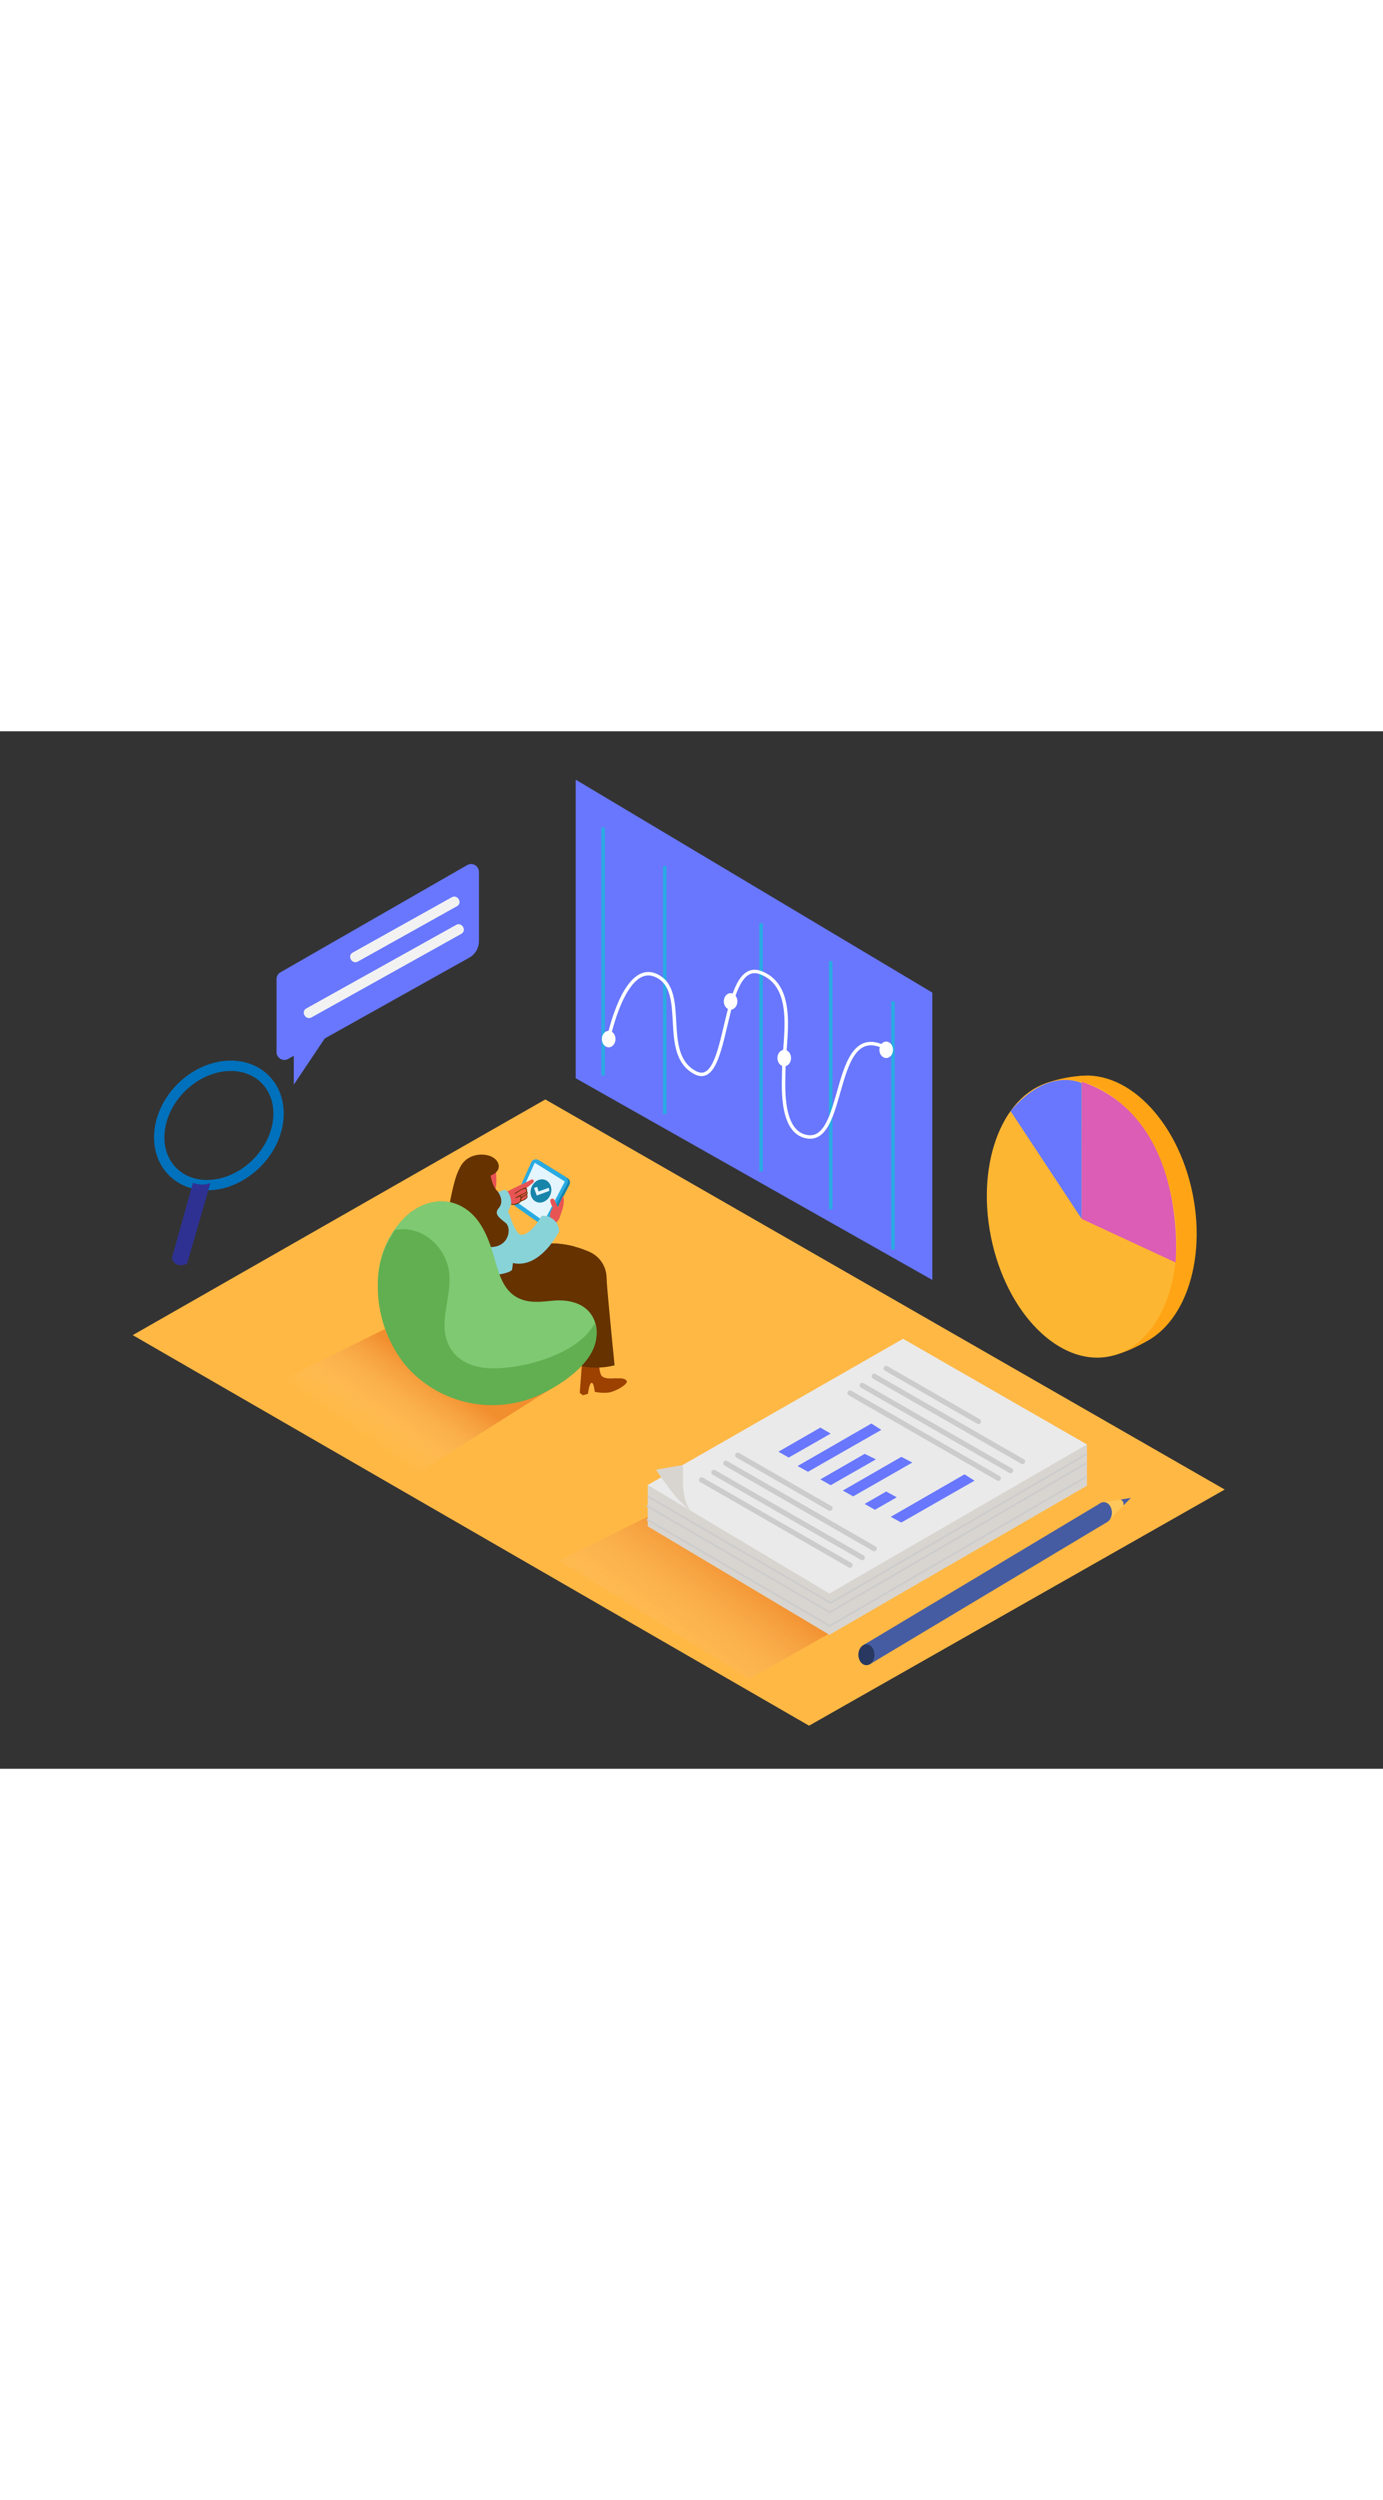 <svg id="Layer_1" data-name="Layer 1" xmlns="http://www.w3.org/2000/svg" xmlns:xlink="http://www.w3.org/1999/xlink" viewBox="0 0 400 300" data-imageid="market-analysis-isometric" imageName="Market analysis" class="illustrations_image" style="width: 166px;"><rect x="0" y="0" width="400" height="300" fill="#333333" stroke="none"/><defs><linearGradient id="linear-gradient" x1="192.28" y1="275.24" x2="216.61" y2="242.45" gradientUnits="userSpaceOnUse"><stop offset="0" stop-color="#fff" stop-opacity="0"/><stop offset="1" stop-color="#d43500"/></linearGradient><linearGradient id="linear-gradient-2" x1="106.85" y1="205.39" x2="122.42" y2="183.25" xlink:href="#linear-gradient"/></defs><title>-</title><polygon points="157.72 106.46 38.39 174.61 234 287.54 354.22 219.26 157.72 106.46" fill="#ffb844"/><polyline points="274.29 241.35 216.66 274.03 161.69 239.83 213.96 213.94" opacity="0.32" fill="url(#linear-gradient)"/><polyline points="163.36 187.61 117.69 216.47 72.03 192.32 124.29 166.43" opacity="0.32" fill="url(#linear-gradient-2)"/><polygon points="269.65 75.57 166.51 14 166.51 100.33 269.65 158.65 269.65 75.57" fill="#6877fd" class="target-color"/><line x1="174.45" y1="27.81" x2="174.45" y2="99.56" fill="none" stroke="#29abe2" stroke-miterlimit="10"/><line x1="192.27" y1="38.95" x2="192.27" y2="110.71" fill="none" stroke="#29abe2" stroke-miterlimit="10"/><line x1="220.13" y1="55.52" x2="220.13" y2="127.27" fill="none" stroke="#29abe2" stroke-miterlimit="10"/><line x1="240.26" y1="66.45" x2="240.26" y2="138.21" fill="none" stroke="#29abe2" stroke-miterlimit="10"/><line x1="258.28" y1="78.11" x2="258.28" y2="149.87" fill="none" stroke="#29abe2" stroke-miterlimit="10"/><path d="M322.23,180.44a39,39,0,0,0,8.77-3.72c3.62-2.29-3.56-1.66-4.62-1.43S322.23,180.44,322.23,180.44Z" fill="#ffa515"/><path d="M302.19,101.9a37.08,37.08,0,0,1,12-2.32c7.41-.34-6.83,5.51-6.83,5.51" fill="#ffa515"/><ellipse cx="318.7" cy="139.08" rx="26.77" ry="39.93" transform="translate(-21.16 65.55) rotate(-11.37)" fill="#ffa515"/><ellipse cx="312.86" cy="140.96" rx="26.77" ry="40.61" transform="translate(-21.65 64.44) rotate(-11.37)" fill="#fcb632"/><path d="M292.28,109.82,312.86,141V101.75S303.33,96.79,292.28,109.82Z" fill="#6877fd" class="target-color"/><path d="M312.86,141,340,153.6s3.92-41.58-27.11-52.26Z" fill="#db5db6"/><polygon points="261.19 187.61 314.37 218.16 239.89 261.26 187.34 229.89 261.19 187.61" fill="#d8d5d0"/><polygon points="187.34 217.95 187.34 229.89 199.46 223.92 187.34 217.95" fill="#d8d5d0"/><polygon points="314.37 206.22 314.37 218.16 302.13 212.5 314.37 206.22" fill="#d8d5d0"/><polygon points="261.19 175.67 314.37 206.22 239.89 249.32 187.34 217.95 261.19 175.67" fill="#eaeaea"/><path d="M197.55,212.93l-.15-.74-7.65,1.32s5.65,8.92,9.88,11.75C197.12,221.7,197.53,217.1,197.55,212.93Z" fill="#d8d5d0"/><line x1="256.31" y1="184.24" x2="282.98" y2="199.57" fill="#d8d5d0"/><path d="M255.93,184.89l26.68,15.33a.75.75,0,0,0,.76-1.3l-26.68-15.33a.75.75,0,0,0-.76,1.3Z" fill="#ccc"/><line x1="252.84" y1="186.51" x2="295.75" y2="211.17" fill="#d8d5d0"/><path d="M252.46,187.16l42.91,24.65a.75.75,0,0,0,.76-1.3l-42.91-24.65a.75.75,0,0,0-.76,1.3Z" fill="#ccc"/><line x1="249.37" y1="189.14" x2="292.28" y2="213.8" fill="#d8d5d0"/><path d="M249,189.79l42.91,24.65a.75.75,0,0,0,.76-1.3L249.75,188.5a.75.75,0,0,0-.76,1.3Z" fill="#ccc"/><line x1="245.84" y1="191.32" x2="288.75" y2="215.97" fill="#d8d5d0"/><path d="M245.46,192l42.91,24.65a.75.75,0,0,0,.76-1.3l-42.91-24.65a.75.75,0,0,0-.76,1.3Z" fill="#ccc"/><polygon points="225.15 208.32 237.26 201.35 240.26 203.08 228.12 210.01 225.15 208.32" fill="#6877fd" class="target-color"/><polygon points="230.68 212.46 252.03 200.17 254.9 202.01 233.69 214.12 230.68 212.46" fill="#6877fd" class="target-color"/><polygon points="237.26 216.32 250.09 208.94 253.34 210.53 240.26 218 237.26 216.32" fill="#6877fd" class="target-color"/><polygon points="243.75 219.56 260.69 209.81 263.86 211.46 246.77 221.23 243.75 219.56" fill="#6877fd" class="target-color"/><polygon points="250.07 223.42 256.31 219.83 259.37 221.5 253.05 225.11 250.07 223.42" fill="#6877fd" class="target-color"/><polygon points="257.62 227.15 278.97 214.86 281.85 216.7 260.67 228.8 257.62 227.15" fill="#6877fd" class="target-color"/><line x1="213.4" y1="209.39" x2="240.08" y2="224.72" fill="#d8d5d0"/><path d="M213,210l26.68,15.33a.75.75,0,0,0,.76-1.3l-26.68-15.33A.75.75,0,0,0,213,210Z" fill="#ccc"/><line x1="209.93" y1="211.67" x2="252.84" y2="236.32" fill="#d8d5d0"/><path d="M209.55,212.32,252.46,237a.75.75,0,0,0,.76-1.3L210.31,211a.75.75,0,0,0-.76,1.3Z" fill="#ccc"/><line x1="206.46" y1="214.3" x2="249.37" y2="238.95" fill="#d8d5d0"/><path d="M206.09,214.95,249,239.6a.75.75,0,0,0,.76-1.3l-42.91-24.65a.75.75,0,0,0-.76,1.3Z" fill="#ccc"/><line x1="202.93" y1="216.47" x2="245.84" y2="241.12" fill="#d8d5d0"/><path d="M202.55,217.12l42.91,24.65a.75.75,0,0,0,.76-1.3l-42.91-24.65a.75.75,0,0,0-.76,1.3Z" fill="#ccc"/><polyline points="314.37 208.94 240.26 252.04 187.34 221.23" fill="none" stroke="#ccc" stroke-miterlimit="10" stroke-width="0.5"/><polyline points="314.11 211.67 240 254.77 187.07 223.96" fill="none" stroke="#ccc" stroke-miterlimit="10" stroke-width="0.5"/><polyline points="314.11 215.61 240 258.7 187.07 227.89" fill="none" stroke="#ccc" stroke-miterlimit="10" stroke-width="0.5"/><polyline points="319.26 222.9 327.09 221.69 320.27 228.63" fill="#ffc65a"/><ellipse cx="319.26" cy="225.92" rx="2.33" ry="3.02" fill="#465ca2"/><polygon points="251.49 269.82 320.27 228.63 318.39 223.12 249.69 264.25 251.49 269.82" fill="#465ca2"/><ellipse cx="250.59" cy="267.03" rx="2.33" ry="3.02" fill="#283860"/><path d="M327.09,221.69l-3,.46a1.39,1.39,0,0,1,.79,1.75Z" fill="#465ca2"/><path d="M156.16,182.65l-.91-.69.81-10.83,4.77.17s-.24,4.63.78,5.76,3.88.58,4.15.69,2.18-.3,3,.63-3.1,3.15-5.09,3.47a12.7,12.7,0,0,1-4.09-.14s-.23-2.8-.93-2.58-1,3.15-1,3.15Z" fill="#9c4100"/><path d="M154.2,148.54c-.39,11.33-.81,26.1-.81,26.1s2.59,3.52,9.61,2c.75-.16,2.43-18.22,3.25-27.62A27,27,0,0,0,154.2,148.54Z" fill="#653200"/><path d="M168.59,192l-.91-.69.81-10.83,4.77.17s-.24,4.63.78,5.76,3.88.58,4.15.69,2.18-.3,3,.63-3.1,3.15-5.09,3.47A12.7,12.7,0,0,1,172,191s-.23-2.8-.93-2.58-1,3.15-1,3.15Z" fill="#9c4100"/><path d="M170.64,150.6a28.4,28.4,0,0,0-9.93-2.47c.58,4.24,1.12,7.18,1.21,7.4.23.54,4.59,27.46,4.59,27.46,5.15,2.08,11.24.34,11.24.34s-2.1-21-2.27-24.51q0-.57-.06-1.13A8.26,8.26,0,0,0,170.64,150.6Z" fill="#653200"/><path d="M139,156.86s8.73-7.9,15.23-8.32,15.76,6.32,15,10.24-13.17,12.34-13.17,12.34" fill="#653200"/><path d="M156.82,142.76l-7-4.91a1.48,1.48,0,0,1-.49-1.81l4.93-11a1.48,1.48,0,0,1,2.13-.65l7.77,4.84a1.48,1.48,0,0,1,.53,1.94l-5.74,11A1.48,1.48,0,0,1,156.82,142.76Z" fill="#1784aa"/><path d="M156.2,142.38l-7-4.91a1.48,1.48,0,0,1-.49-1.81l4.93-11a1.48,1.48,0,0,1,2.13-.65l7.77,4.84a1.48,1.48,0,0,1,.53,1.94l-5.74,11A1.48,1.48,0,0,1,156.2,142.38Z" fill="#29abe2"/><polygon points="157.36 141.71 149.53 136.18 154.66 124.77 163.36 130.19 157.36 141.71" fill="#e4f5fd"/><path d="M153.74,129.61c-2.59,1.42-6.64,3-9.36,4.91-.44.3-1.09,1.34-.66,1.19-.18.21,1.6.91,1.43,1.14-.06.08,1.15-.59,1.22-.56h0a4.66,4.66,0,0,0,3.34.4l.45-.33,0,0,.11-.07a.26.26,0,0,1,.08-.08l.07,0a.27.27,0,0,1,.1-.16c.6-.47,1.91-.72,2.05-1.51a1.63,1.63,0,0,0-.19-.6.23.23,0,0,1,0-.31,1.82,1.82,0,0,0-.27-1.38l0,0,.15-.18a17.51,17.51,0,0,0,2-1.64.41.41,0,0,0,.13-.25v0a.38.38,0,0,0,0-.08A.49.49,0,0,0,153.74,129.61Z" fill="#e85454"/><path d="M152.42,132.41c-.19-.5-.48-.52-.93-.33a15.59,15.59,0,0,0-2.58,1.47c-.14.09,0,.31.14.22.51-.35,2.69-2,3.13-1.25s-1,1.2-1.43,1.41l-1.58.84c-.15.08,0,.3.14.22l1-.52a.13.13,0,0,0,0,.08,1.53,1.53,0,0,0,.3.3,1,1,0,0,0-.11.9l0,.06a2.81,2.81,0,0,1-3.44.5c-.13-.1-.31.09-.18.19a3,3,0,0,0,3.86-.59,1.4,1.4,0,0,0,.46-.15,3,3,0,0,0,1.22-.8,1,1,0,0,0,0-1l0,0a.64.64,0,0,0,0-.92A1,1,0,0,0,152.42,132.41Zm-.11,2.32a1.63,1.63,0,0,1-.66.54c-.17.1-.57.38-.74.34-.33-.08-.13-.52,0-.71h0a1.8,1.8,0,0,0,.51-.3l.63-.4.21-.16A.79.79,0,0,1,152.31,134.74Zm-.8-.48c-.36.22-.65.5-1,.11.5-.26,1-.52,1.48-.81a1.2,1.2,0,0,0,.37-.33C152.63,133.67,151.77,134.09,151.51,134.26Z" fill="#653200"/><path d="M146,132.57s1.75.39,1.88,4.06l-1.31,3.25-7.11-3.69S141.16,134.05,146,132.57Z" fill="#88d3d8"/><path d="M162.85,134.28c-.53,1.17-1.06,2.23-1.5,3.43-.33-.79-.63-1.44-1-2.2a.58.58,0,0,0-.06-.07.61.61,0,0,0-1.13.38,5,5,0,0,0,.83,2,.63.63,0,0,0-.16.12c-1,1.14-.78,2.88-.66,4.28a.54.54,0,0,0,.81.43.55.55,0,0,0,.28-.07,4.6,4.6,0,0,0,1.85-2.67C162.71,138.14,163.45,136.17,162.85,134.28Z" fill="#e85454"/><path d="M136.31,134.2l2.57-.76c.64.09,6.2,2.36,8.51,6.32a24.74,24.74,0,0,1,.57,3.67c.21,1.65.38,3.3.46,5a36.15,36.15,0,0,1-.08,5.42c-.08.77-.13,1.16-.26,1.92a3.42,3.42,0,0,1-1,.61c-7.71,2.68-13.37-1.66-13.6-2.28s-.6-9.52-.78-14.81A5.09,5.09,0,0,1,136.31,134.2Z" fill="#88d3d8"/><path d="M143.11,125s1.73,8.71-1.48,9.65-7-2.69-7.26-4.48S138.61,122.13,143.11,125Z" fill="#e85454"/><path d="M141.87,128.52c.1-.15,1.94-.63,2.33-2.19s-1-3.59-4.23-3.89-8.6,1.46-7.77,9.91,9.34,4.82,9.89,2.12A16.18,16.18,0,0,0,141.87,128.52Z" fill="#653200"/><path d="M141.87,128.52s.54,2.89,1.71,4.13,2.12,3.5.68,5.22,0,2.66,2,4.31.78,8.35-6.54,6.71A19.69,19.69,0,0,1,129,142.82s1.88-13.16,3.87-16.25" fill="#653200"/><path d="M147.41,139.88s1.66,5.55,3.31,5.72,4.17-2.28,5.93-5.48a4.65,4.65,0,0,1,5.09,4.45s-5.83,11.82-14.33,8.93" fill="#88d3d8"/><ellipse cx="156.45" cy="132.91" rx="3.42" ry="2.94" transform="translate(-24.19 230.44) rotate(-68.71)" fill="#1784aa"/><polygon points="154.46 132.05 155.38 131.76 155.76 133.06 158.75 131.99 158.88 132.91 155.24 134.24 154.46 132.05" fill="#e4f5fd"/><path d="M116.86,182.2a36.22,36.22,0,0,1-7.52-23.2,26.43,26.43,0,0,1,7.39-18.11c4.31-4.42,10.82-6.6,16.59-3.6,4.79,2.49,7.11,7.26,8.78,12.15,2,5.85,2.68,13.36,9.81,15.17,2.77.7,5.67.22,8.52,0,5-.34,10.21,1.27,11.75,6.57,2.77,9.48-10,17.57-17.15,20.63a33.11,33.11,0,0,1-36.71-7.94Q117.56,183.07,116.86,182.2Z" fill="#7ec971"/><path d="M171.95,171.33c-5.07,9.17-21.58,13.31-30.58,12.85-8.17-.42-13.33-5.41-12.78-13.68.31-4.54,1.75-9.07,1.34-13.64-.69-7.79-8.09-14.18-15.64-12.66a26.65,26.65,0,0,0-5,15.33,36.22,36.22,0,0,0,7.52,23.2q.7.87,1.46,1.7a33.11,33.11,0,0,0,36.71,7.94c7.17-3.06,19.92-11.15,17.15-20.63C172.05,171.59,172,171.47,171.95,171.33Z" fill="#61af51"/><path d="M176,88.85s4.56-22.29,13.71-18.25c9.7,4.28.87,22.65,11.39,28.12,10.19,5.3,7.23-33.46,19-28.89,10.52,4.08,6.59,19.74,6.6,27.74,0,3.7-1.25,17.4,5.95,19.5,12.59,3.67,7.37-34.06,23.6-25.49" fill="none" stroke="#fff" stroke-miterlimit="10"/><ellipse cx="176.05" cy="89.01" rx="1.97" ry="2.38" fill="#fff"/><ellipse cx="256.31" cy="92.11" rx="1.97" ry="2.38" fill="#fff"/><ellipse cx="211.31" cy="78.11" rx="1.97" ry="2.38" fill="#fff"/><ellipse cx="226.82" cy="94.49" rx="1.97" ry="2.38" fill="#fff"/><path d="M81.12,69.7l54-31a2.27,2.27,0,0,1,3.4,2v20a5.45,5.45,0,0,1-2.79,4.76L83.36,94.74a2.27,2.27,0,0,1-3.38-2V71.67A2.27,2.27,0,0,1,81.12,69.7Z" fill="#6877fd" class="target-color"/><polyline points="84.97 90.48 84.97 102.18 94.73 87.63" fill="#6877fd" class="target-color"/><line x1="131.42" y1="49.3" x2="102.76" y2="65.28" fill="#6877fd" class="target-color"/><path d="M130.66,48,102,64c-1.69.94-.18,3.53,1.51,2.59l28.66-16c1.69-.94.18-3.53-1.51-2.59Z" fill="#f2f2f2"/><line x1="132.67" y1="57.29" x2="89.35" y2="81.45" fill="#6877fd" class="target-color"/><path d="M131.91,56,88.59,80.15c-1.69.94-.18,3.53,1.51,2.59l43.32-24.16c1.69-.94.18-3.53-1.51-2.59Z" fill="#f2f2f2"/><ellipse cx="63.31" cy="113.99" rx="18.9" ry="15.44" transform="translate(-62.06 78.15) rotate(-45)" fill="none" stroke="#0071bc" stroke-miterlimit="10" stroke-width="3"/><path d="M60.74,130.67a6.9,6.9,0,0,1-4.93-.12l-6.11,21.8c1.1,3.31,4.41,1.62,4.41,1.62l6.75-23.37A.75.75,0,0,1,60.74,130.67Z" fill="#2e3192"/></svg>